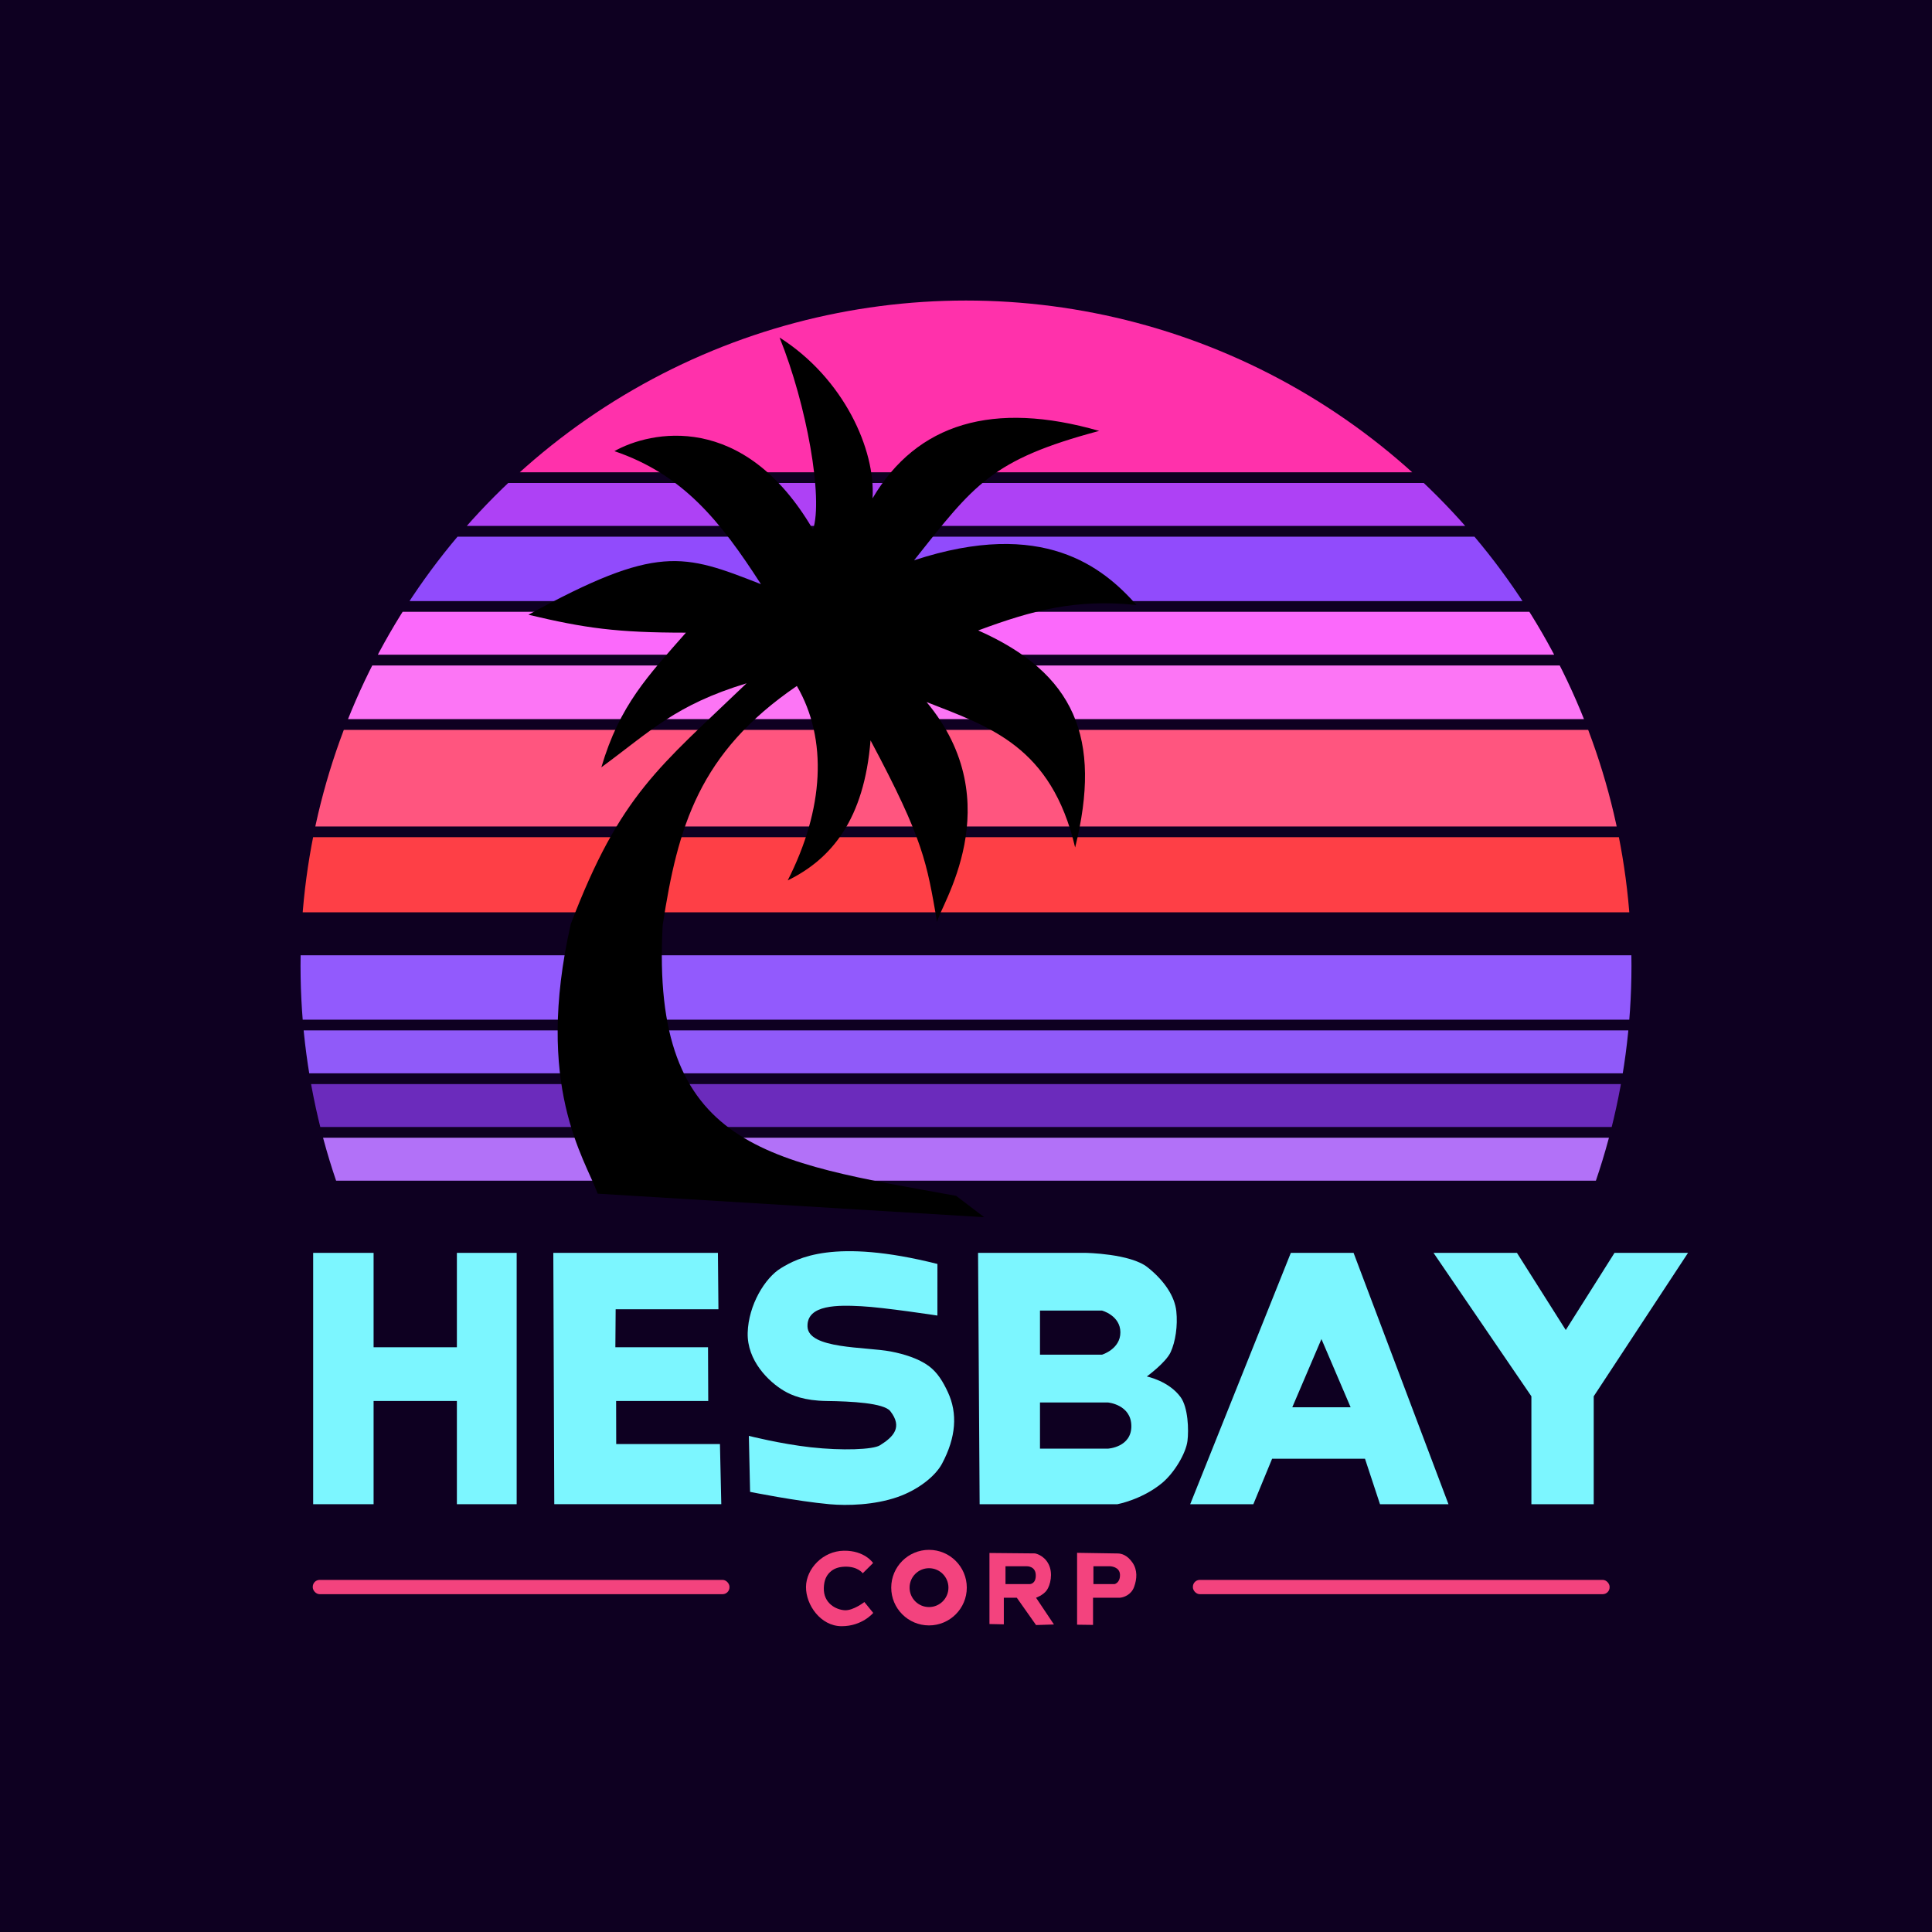 <?xml version="1.0" encoding="UTF-8" standalone="no"?>

<svg width="180mm" height="180mm" viewBox="0 0 180 180" version="1.1" xmlns="http://www.w3.org/2000/svg">
  <style>
    .background {
      fill: #0e0021
    }

    .corp {
      fill: #f3437e
    }
  </style>
  <defs>
    <clipPath id="circle">
      <ellipse ry="62" rx="62" cy="90" cx="90" />
    </clipPath>
  </defs>
  <!-- BACKGROUND -->
  <rect width="180" height="180" class="background" />
  <!-- STRIPE -->
  <rect width="180" height="23" y="21" fill="#ff31ab" clip-path="url(#circle)" />
  <rect width="180" height="4" y="45" fill="#ae41f5" clip-path="url(#circle)" />
  <rect width="180" height="6" y="50" fill="#914bfc" clip-path="url(#circle)" />
  <rect width="180" height="4" y="57" fill="#fb69fb" clip-path="url(#circle)" />
  <rect width="180" height="5" y="62" fill="#fc75f5" clip-path="url(#circle)" />
  <rect width="180" height="9" y="68" fill="#ff557f" clip-path="url(#circle)" />
  <rect width="180" height="7" y="78" fill="#fe3f46" clip-path="url(#circle)" />
  <rect width="180" height="6" y="89" fill="#925afd" clip-path="url(#circle)" />
  <rect width="180" height="4" y="96" fill="#905af9" clip-path="url(#circle)" />
  <rect width="180" height="4" y="101" fill="#6b2bbc" clip-path="url(#circle)" />
  <rect width="180" height="4" y="106" fill="#b271f8" clip-path="url(#circle)" />
  <!-- PALMITO -->
  <path
    d="M 70.896,54.426 C 67.096,48.528 63.63,44.204 57.243,42.032 c 3.315,-1.867 12.026,-3.795 18.504,7.31 0.956,-2.905 -0.568,-11.584 -3.116,-17.895 6.001,3.817 8.955,10.471 8.661,14.982 4.142,-7.017 11.266,-9.114 21.116,-6.282 -10.069,2.69 -11.634,4.994 -17.245,12.054 12.017,-3.95 17.607,0.649 20.725,4.165 -5.642,-0.58 -9.632,0.471 -14.75,2.37 8.98,3.988 11.559,10.014 9.03,20.221 -2.223,-9.433 -7.954,-11.239 -13.842,-13.549 7.902,9.467 1.149,19.171 0.981,20.489 -0.974,-5.533 -1.206,-7.563 -6.201,-16.919 -0.593,7.335 -3.605,11.036 -7.718,13.048 3.377,-6.629 3.748,-13.142 0.854,-18.117 -9.125,6.226 -11.097,13.114 -12.501,22.285 -1.138,20.872 9.815,22.037 27.343,25.221 l 2.613,1.989 -36.012,-2.193 c -1.22,-3.336 -5.925,-10.017 -2.508,-25.119 C 57.8,73.967 61.445,71.458 69.556,63.662 62.939,65.672 60.628,68.109 56.026,71.49 57.734,65.678 60.399,62.944 63.908,58.943 57.443,58.944 54.5,58.524 49.234,57.274 61.25,50.685 63.65,51.587 70.896,54.426 Z" />
  <!-- HESBAY -->
  <g id="HESBAY" fill="#7cf6ff">
    <path
      d="m 29.177,116.727 h 5.63 v 8.794 h 7.76 v -8.794 h 5.57 v 23.417 h -5.57 v -9.618 h -7.76 v 9.618 h -5.63 z" />
    <path
      d="M 51.551,116.727 H 66.887 l 0.048,5.256 h -9.576 l -0.027,3.537 h 8.633 l 0.02,5.005 H 57.402 l 0.009,4.013 h 9.665 l 0.125,5.605 H 51.641 Z" />
    <path
      d="m 87.338,117.76 c -9.674,-2.437 -13.071,-0.521 -14.57,0.385 -1.499,0.906 -3.04,3.444 -3.108,6.032 -0.068,2.587 1.953,4.566 3.407,5.417 0.706,0.413 1.866,0.908 3.955,0.934 2.272,0.028 5.328,0.183 5.925,0.947 1.161,1.485 0.312,2.386 -0.965,3.181 -0.649,0.404 -3.509,0.512 -6.443,0.185 -2.842,-0.317 -5.77,-1.064 -5.77,-1.064 l 0.115,5.217 c 0,0 4.329,0.875 7.412,1.152 1.634,0.147 4.17,0.082 6.328,-0.671 1.913,-0.666 3.516,-1.938 4.137,-3.098 1.321,-2.468 1.471,-4.7 0.545,-6.685 -0.436,-0.934 -0.951,-1.819 -1.782,-2.429 -0.934,-0.686 -2.295,-1.113 -3.535,-1.349 -2.342,-0.447 -7.677,-0.212 -7.756,-2.312 -0.078,-2.1 2.926,-2.01 5.027,-1.903 2.1,0.107 7.075,0.868 7.075,0.868 z" />
    <path
      d="m 91.123,116.727 0.147,23.417 h 12.834 c 0,0 2.258,-0.412 4.144,-1.959 1.16,-0.952 2.243,-2.79 2.386,-3.937 0.127,-1.018 0.065,-3.115 -0.643,-4.084 -1.11,-1.517 -3.146,-1.92 -3.146,-1.92 0,0 1.773,-1.29 2.222,-2.267 0.449,-0.977 0.672,-2.456 0.528,-3.814 -0.144,-1.359 -1.083,-2.827 -2.688,-4.099 -1.605,-1.272 -5.755,-1.337 -5.755,-1.337 z" />
    <path
      d="m 110.888,140.144 9.376,-23.417 h 5.846 l 8.841,23.417 h -6.38 l -1.398,-4.237 h -8.653 l -1.748,4.237 z" />
    <path
      d="m 141.331,116.727 4.548,7.189 4.541,-7.189 h 6.849 l -8.786,13.364 v 10.053 h -5.807 v -10.053 l -9.119,-13.364 z" />
  </g>
  <g id="BBA" class="background">
    <path
      d="m 96.893,122.103 v 4.109 h 5.78 c 0,0 1.717,-0.519 1.711,-2.085 -0.006,-1.566 -1.711,-2.024 -1.711,-2.024 z" />
    <path
      d="m 96.893,130.668 v 4.298 h 6.341 c 0,0 2.19,-0.124 2.171,-2.115 -0.019,-1.991 -2.171,-2.184 -2.171,-2.184 z" />
    <path d="m 120.4,131.11 2.716,-6.352 2.718,6.352 z" />
  </g>
  <!-- CORP -->
  <g id="corp" class="corp">
    <path
      d="m 80.382,146.576 0.963,-0.953 c 0,0 -0.774,-1.176 -2.728,-1.146 -1.954,0.029 -3.505,1.681 -3.524,3.366 -0.019,1.686 1.369,3.657 3.305,3.666 1.937,0.009 2.959,-1.239 2.959,-1.239 l -0.824,-1.012 c 0,0 -1.036,0.806 -1.823,0.765 -0.786,-0.04 -2.002,-0.624 -1.956,-2.087 0.023,-0.72 0.245,-1.144 0.559,-1.449 0.324,-0.315 0.75,-0.498 1.373,-0.522 1.225,-0.048 1.695,0.612 1.695,0.612 z" />
    <ellipse rx="3.52" ry="3.52" cy="147.916" cx="86.554" />
    <path
      d="m 92.186,144.688 v 6.619 l 1.338,0.029 v -2.478 h 1.21 l 1.793,2.544 1.667,-0.054 -1.667,-2.49 c 0,0 0.666,-0.233 0.999,-0.7 0.332,-0.467 0.604,-1.58 0.163,-2.437 -0.441,-0.858 -1.26,-0.993 -1.26,-0.993 z" />
    <path
      d="m 100.35,144.673 3.812,0.06 c 0.329,0.011 0.855,0.144 1.344,0.846 0.489,0.702 0.425,1.542 0.152,2.281 -0.273,0.739 -0.988,0.984 -1.348,0.999 l -2.474,6.2e-4 v 2.529 l -1.486,-0.02 z" />
  </g>
  <g id="orp" class="background">
    <ellipse rx="1.81" ry="1.81" cy="147.916" cx="86.554" />
    <path
      d="m 93.68,145.927 v 1.658 h 2.272 c 0,0 0.575,-0.004 0.549,-0.85 -0.026,-0.846 -0.841,-0.809 -0.841,-0.809 z" />
    <path
      d="m 101.872,145.927 v 1.658 h 1.971 c 0,0 0.518,-0.105 0.504,-0.864 -0.014,-0.759 -0.896,-0.794 -0.896,-0.794 z" />
  </g>
  <!-- LINES -->
  <g class="corp">
    <rect id="line" ry="0.643" y="147.195" x="29.139" height="1.331" width="38.825" />
    <use href="#line" transform="translate(82)" />
  </g>
</svg>